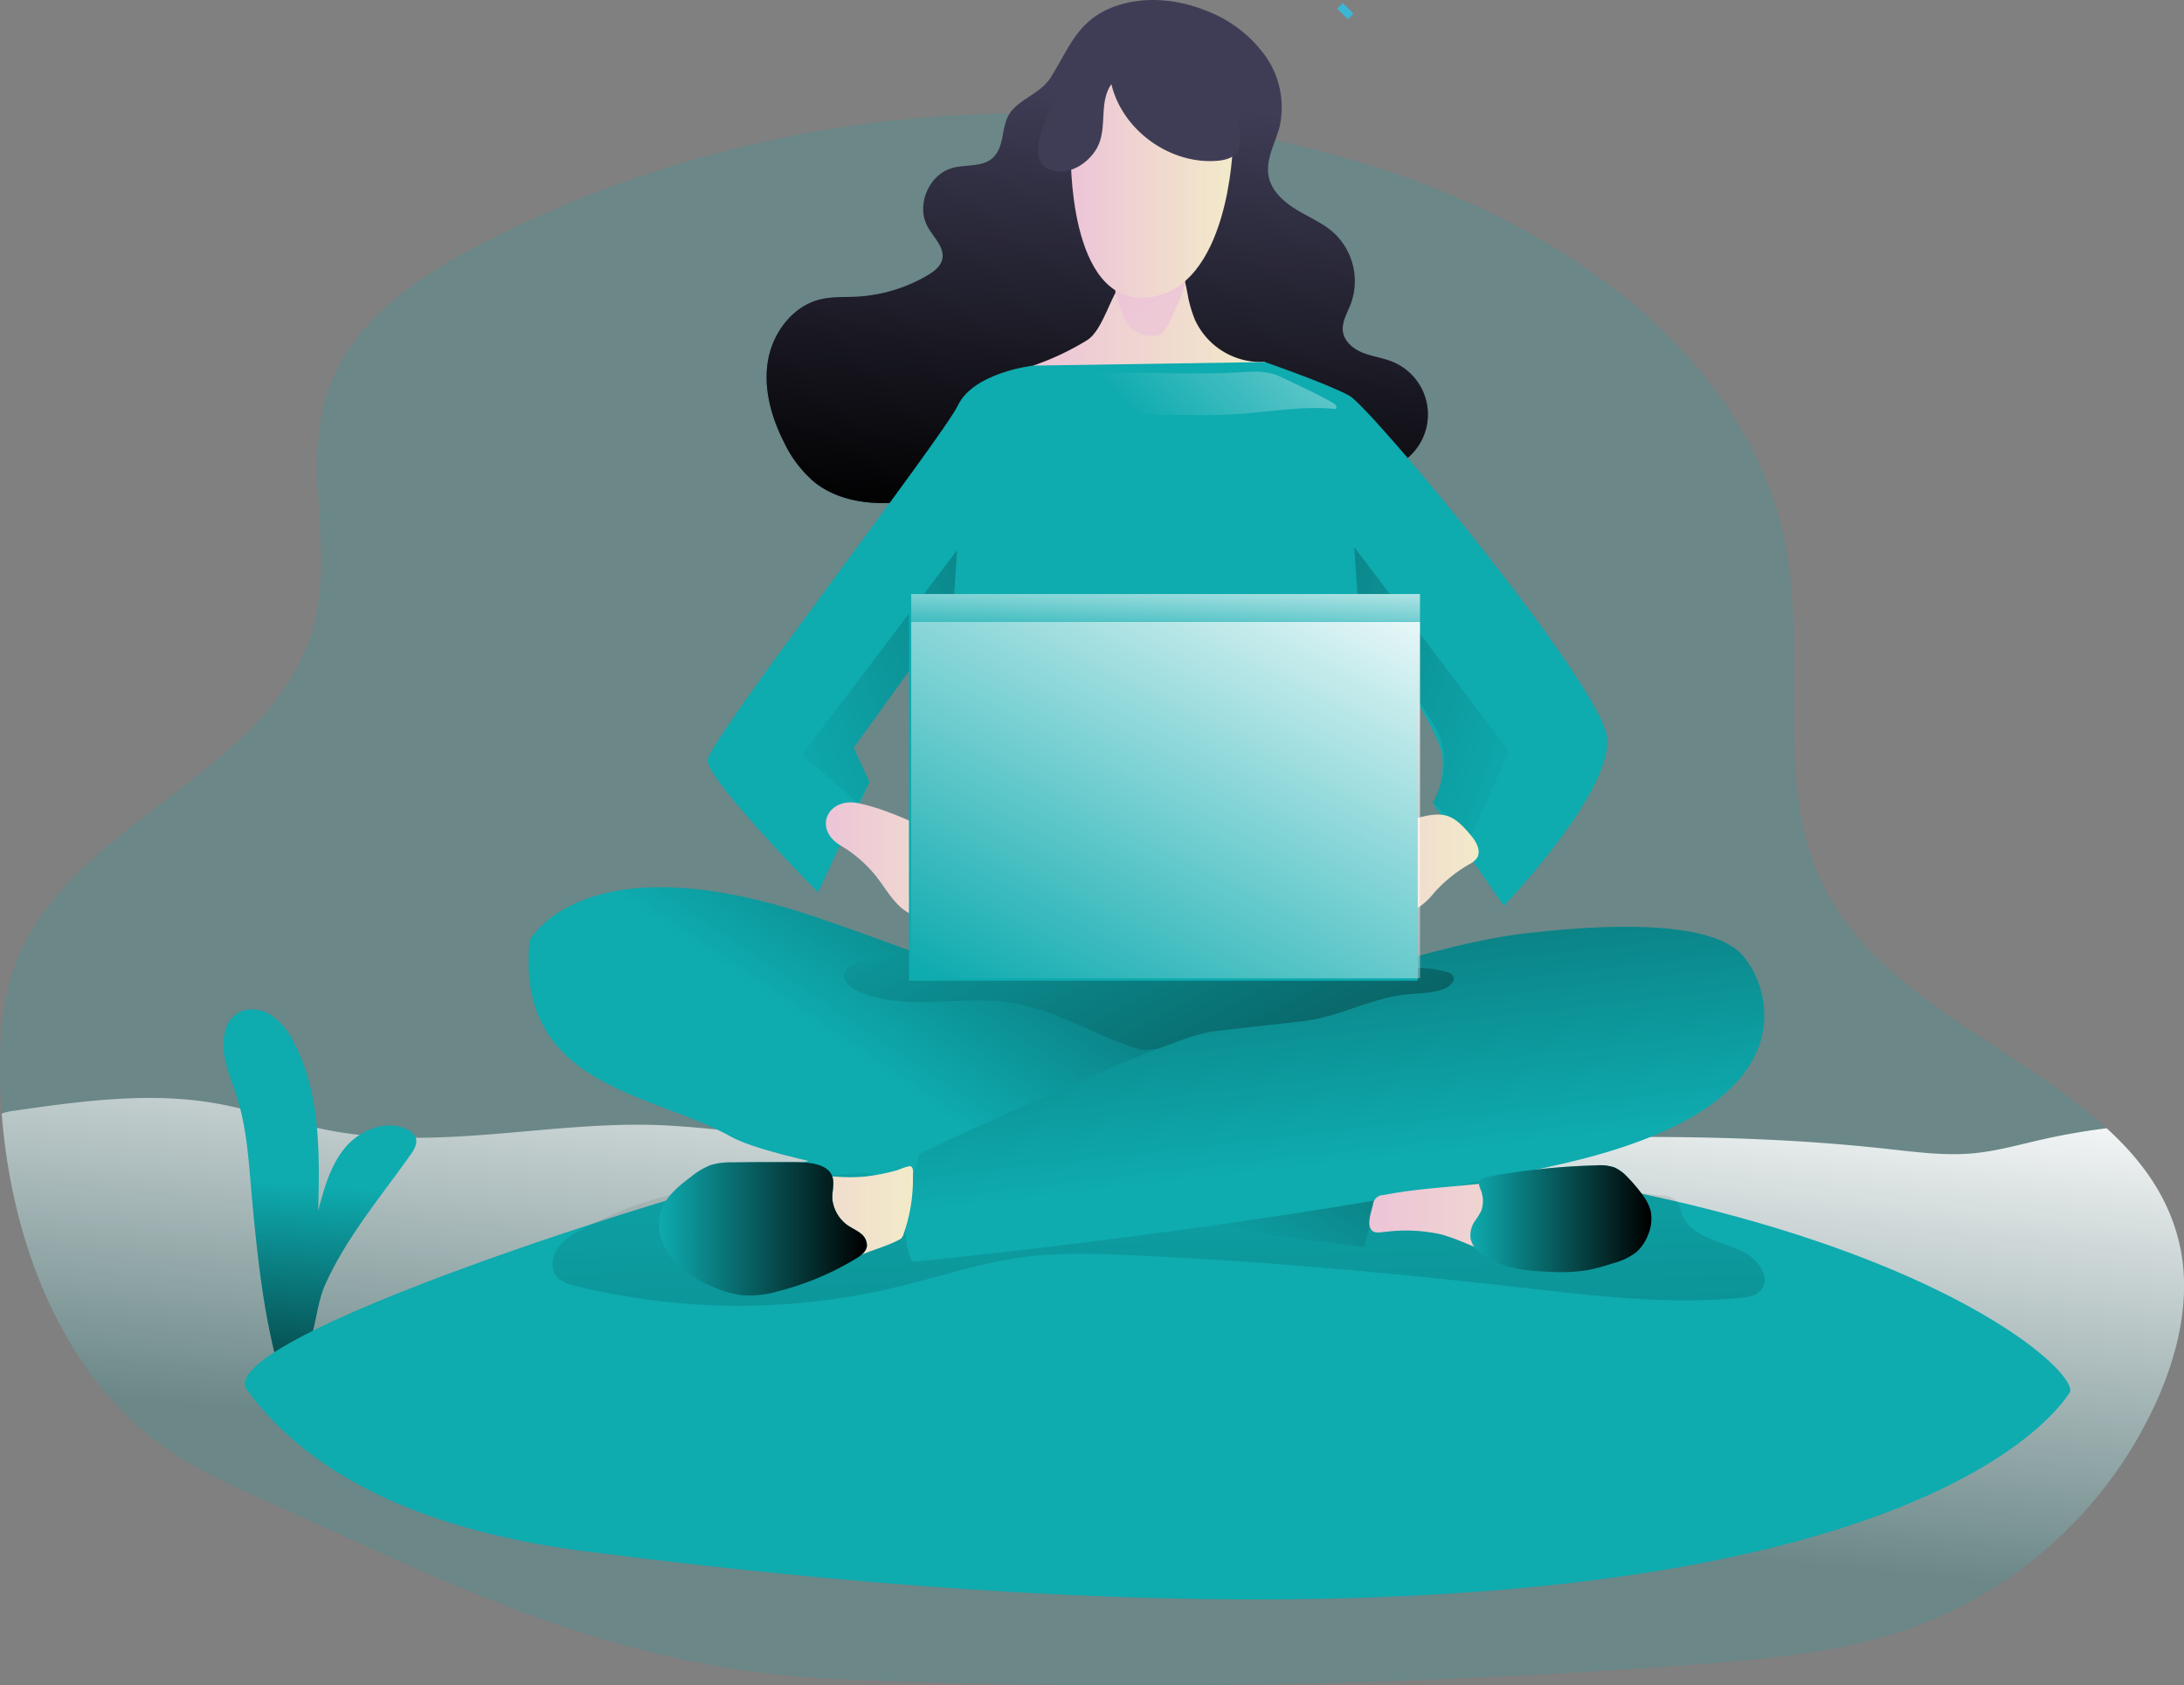 <svg id="Layer_1" data-name="Layer 1" xmlns="http://www.w3.org/2000/svg" xmlns:xlink="http://www.w3.org/1999/xlink" viewBox="0 0 499.59 385.54"><rect x="0" y="0" width="499.59" height="385.54" fill="#808080" stroke="none"/><defs><linearGradient id="linear-gradient" x1="251.81" y1="396.9" x2="263.37" y2="280.23" gradientUnits="userSpaceOnUse"><stop offset="0" stop-color="#fff" stop-opacity="0"/><stop offset="0.76" stop-color="#fff" stop-opacity="0.76"/><stop offset="0.99" stop-color="#fff"/></linearGradient><linearGradient id="linear-gradient-2" x1="80.05" y1="326.65" x2="75.15" y2="400.58" gradientUnits="userSpaceOnUse"><stop offset="0" stop-opacity="0"/><stop offset="0.99"/></linearGradient><linearGradient id="linear-gradient-3" x1="266.02" y1="77.83" x2="256.03" y2="178.74" xlink:href="#linear-gradient-2"/><linearGradient id="linear-gradient-4" x1="271.81" y1="292.91" x2="286" y2="784.04" xlink:href="#linear-gradient-2"/><linearGradient id="linear-gradient-5" x1="222.52" y1="309.21" x2="319.23" y2="165.2" xlink:href="#linear-gradient-2"/><linearGradient id="linear-gradient-6" x1="314.71" y1="321.49" x2="291.06" y2="114.15" xlink:href="#linear-gradient-2"/><linearGradient id="linear-gradient-7" x1="244.67" y1="135.21" x2="297.73" y2="135.21" gradientUnits="userSpaceOnUse"><stop offset="0" stop-color="#ecc4d7"/><stop offset="0.42" stop-color="#efd4d1"/><stop offset="1" stop-color="#f2eac9"/></linearGradient><linearGradient id="linear-gradient-8" x1="267.6" y1="113.69" x2="330.56" y2="226.68" xlink:href="#linear-gradient-7"/><linearGradient id="linear-gradient-9" x1="239.55" y1="220.63" x2="356.22" y2="436.63" xlink:href="#linear-gradient-2"/><linearGradient id="linear-gradient-10" x1="5190.83" y1="224.15" x2="5448.73" y2="133.1" gradientTransform="matrix(-1, 0, 0, 1, 5552.02, 0)" xlink:href="#linear-gradient-2"/><linearGradient id="linear-gradient-11" x1="197.2" y1="253.48" x2="237.86" y2="253.48" xlink:href="#linear-gradient-7"/><linearGradient id="linear-gradient-12" x1="303.64" y1="253.94" x2="346.52" y2="253.94" xlink:href="#linear-gradient-7"/><linearGradient id="linear-gradient-13" x1="161.63" y1="336.72" x2="217.2" y2="336.72" xlink:href="#linear-gradient-7"/><linearGradient id="linear-gradient-14" x1="321.55" y1="333.08" x2="383.14" y2="333.08" xlink:href="#linear-gradient-7"/><linearGradient id="linear-gradient-15" x1="344.6" y1="334.31" x2="386.06" y2="334.31" xlink:href="#linear-gradient-2"/><linearGradient id="linear-gradient-16" x1="159.09" y1="336.61" x2="206.64" y2="336.61" xlink:href="#linear-gradient-2"/><linearGradient id="linear-gradient-17" x1="253.12" y1="98" x2="290.32" y2="98" xlink:href="#linear-gradient-7"/><linearGradient id="linear-gradient-18" x1="174.79" y1="166.39" x2="432.69" y2="75.34" xlink:href="#linear-gradient-2"/><linearGradient id="linear-gradient-19" x1="270.67" y1="154.17" x2="350.56" y2="78.49" xlink:href="#linear-gradient"/><linearGradient id="linear-gradient-20" x1="266.18" y1="149.63" x2="267.23" y2="125.45" xlink:href="#linear-gradient"/><linearGradient id="linear-gradient-21" x1="238.74" y1="237.04" x2="301.89" y2="114.73" xlink:href="#linear-gradient"/></defs><title>Focus Working</title><path d="M502,375.21a98,98,0,0,1-55,52.11c-16,6-33.3,7.56-50.35,8.86a1684.87,1684.87,0,0,1-196,3.43c-51.33-2.09-87.41-21-133.18-41.6a142.92,142.92,0,0,1-18.38-9.35c-25.74-16.43-38-47.75-40.38-78.45-.18-2.32-.29-4.63-.36-6.94C8.12,294,8.64,284.41,12,275.7c12.51-32.53,59.12-43.32,68.08-77,4.63-17.44-2.52-36.64,3.23-53.73,5.35-15.88,20.52-26.17,35.4-33.85C180.89,79,255.84,72.57,322.6,93.58c43.29,13.61,86.7,43.61,94.47,88.32,4.44,25.56-3.2,53.61,8.59,76.72,12.74,25,44.37,36.51,64.52,54.95,8.23,7.52,14.54,16.2,16.85,27.41C509.4,352.46,506.7,364.46,502,375.21Z" transform="translate(-8.32 -55.46)" fill="#0eabaf" opacity="0.18" style="isolation:isolate"/><path d="M502,375.21a98,98,0,0,1-55,52.11c-16,6-33.3,7.56-50.35,8.86a1684.87,1684.87,0,0,1-196,3.43c-51.33-2.09-87.41-21-133.18-41.6a142.92,142.92,0,0,1-18.38-9.35c-25.74-16.43-38-47.75-40.38-78.45a13.74,13.74,0,0,1,2.92-.66c14.9-2.13,30.09-4.24,45-1.85,9.26,1.51,18.17,4.74,27.4,6.43,26,4.82,52.05-2.79,78.13-1.12,22.05,1.41,43.77,6.14,66.11,6.81,23.52.72,47.07-.1,70.58-1.17,47-2.15,94.33-5.52,141.28-.34,6.51.71,13,1.59,19.56,1,5.26-.49,10.38-1.94,15.54-3.11a148.46,148.46,0,0,1,15-2.62c8.23,7.52,14.54,16.2,16.85,27.41C509.4,352.46,506.7,364.46,502,375.21Z" transform="translate(-8.32 -55.46)" fill="url(#linear-gradient)"/><path d="M102.24,319.61c.79-1.11,1.61-2.46,1.2-3.76a3.66,3.66,0,0,0-2-2c-4.75-2.33-10.73.07-14.13,4.12s-4.85,9.34-6.2,14.46c.34-13.12.53-26.9-5.59-38.51a15.84,15.84,0,0,0-5.25-6.28c-2.35-1.46-5.55-1.8-7.83-.24s-3,4.34-3,7c0,4.39,2,8.5,3.26,12.69,2.22,7.21,2.55,14.84,3.25,22.36,1.25,13.5,2.68,27.19,6.41,40.23-.14-.48,5.43-4.24,6-5.38,2.22-4.29,2.27-10.42,4.39-15.07C87.65,338.42,95.44,329.23,102.24,319.61Z" transform="translate(-8.32 -55.46)" fill="#0eabaf"/><path d="M102.24,319.61c.79-1.11,1.61-2.46,1.2-3.76a3.66,3.66,0,0,0-2-2c-4.75-2.33-10.73.07-14.13,4.12s-4.85,9.34-6.2,14.46c.34-13.12.53-26.9-5.59-38.51a15.84,15.84,0,0,0-5.25-6.28c-2.35-1.46-5.55-1.8-7.83-.24s-3,4.34-3,7c0,4.39,2,8.5,3.26,12.69,2.22,7.21,2.55,14.84,3.25,22.36,1.25,13.5,2.68,27.19,6.41,40.23-.14-.48,5.43-4.24,6-5.38,2.22-4.29,2.27-10.42,4.39-15.07C87.65,338.42,95.44,329.23,102.24,319.61Z" transform="translate(-8.32 -55.46)" fill="url(#linear-gradient-2)"/><path d="M263.64,56.82c6.7-2.3,14.21-1.52,20.78,1.16a29.54,29.54,0,0,1,13.36,10.29A20.35,20.35,0,0,1,301,84.55c-1,3.73-3.19,7.36-2.5,11.16.6,3.34,3.37,5.86,6.26,7.64s6.11,3.09,8.64,5.36a15.09,15.09,0,0,1,3.9,16.28c-.82,2.11-2.15,4.22-1.78,6.46s2.46,3.91,4.61,4.75,4.49,1.12,6.64,2a13,13,0,0,1,4.07,21.56c-2.93,2.76-6.95,4-10.84,5a137.69,137.69,0,0,1-46.2,3.57c-11.93-1.11-23.88-3.79-35.79-2.41-7.43.86-14.61,3.29-22,4.26s-15.54.26-21.39-4.41a27.39,27.39,0,0,1-6.95-9.13c-2.92-5.75-4.75-12.29-3.68-18.64s5.53-12.38,11.78-14c2.78-.71,5.71-.52,8.58-.67a35.76,35.76,0,0,0,16.1-4.85c1.48-.87,3-2,3.4-3.65.66-2.74-1.93-5-3.31-7.48-2.76-4.92.29-12.07,5.75-13.49,3.2-.83,7.12-.1,9.37-2.52,2.82-3,1.39-7.78,4.43-10.94,2.72-2.82,6.52-3.88,8.7-7.39C253.06,66.09,255,59.8,263.64,56.82Z" transform="translate(-8.32 -55.46)" fill="#3f3d56"/><path d="M263.64,56.82c6.7-2.3,14.21-1.52,20.78,1.16a29.54,29.54,0,0,1,13.36,10.29A20.35,20.35,0,0,1,301,84.55c-1,3.73-3.19,7.36-2.5,11.16.6,3.34,3.37,5.86,6.26,7.64s6.11,3.09,8.64,5.36a15.09,15.09,0,0,1,3.9,16.28c-.82,2.11-2.15,4.22-1.78,6.46s2.46,3.91,4.61,4.75,4.49,1.12,6.64,2a13,13,0,0,1,4.07,21.56c-2.93,2.76-6.95,4-10.84,5a137.69,137.69,0,0,1-46.2,3.57c-11.93-1.11-23.88-3.79-35.79-2.41-7.43.86-14.61,3.29-22,4.26s-15.54.26-21.39-4.41a27.39,27.39,0,0,1-6.95-9.13c-2.92-5.75-4.75-12.29-3.68-18.64s5.53-12.38,11.78-14c2.78-.71,5.71-.52,8.58-.67a35.76,35.76,0,0,0,16.1-4.85c1.48-.87,3-2,3.4-3.65.66-2.74-1.93-5-3.31-7.48-2.76-4.92.29-12.07,5.75-13.49,3.2-.83,7.12-.1,9.37-2.52,2.82-3,1.39-7.78,4.43-10.94,2.72-2.82,6.52-3.88,8.7-7.39C253.06,66.09,255,59.8,263.64,56.82Z" transform="translate(-8.32 -55.46)" fill="url(#linear-gradient-3)"/><path d="M64.81,373.44c17.38,23.63,48.36,33.2,77.45,36.93,296.66,38,338.05-34.59,339.4-36.16,4.88-5.65-67.16-69.3-279.19-54.93C187.64,320.28,55.39,360.63,64.81,373.44Z" transform="translate(-8.32 -55.46)" fill="#0eabaf"/><path d="M141.13,336.89a14.15,14.15,0,0,0-5.33,4.24c-1.27,1.91-1.55,4.67-.06,6.41,1.06,1.25,2.75,1.73,4.35,2.13a155.67,155.67,0,0,0,73.18.29c9.74-2.33,19.29-5.61,29.22-6.92,8-1.05,16.15-.8,24.24-.44,29.77,1.32,59.48,4,89.09,7.36,16.8,1.91,33.73,4,50.56,2.43,1.67-.16,3.48-.42,4.63-1.64,2.66-2.81-.57-7.39-4.08-9-5.19-2.41-12.25-3.42-14-8.88a7.26,7.26,0,0,0-1-2.6,4.89,4.89,0,0,0-3.33-1.3,1046.28,1046.28,0,0,0-204.67-3.64C168.05,326.59,155.15,329.29,141.13,336.89Z" transform="translate(-8.32 -55.46)" fill="url(#linear-gradient-4)"/><path d="M129.48,270.58s12.35-23.57,66.24-5.05,130.8,51.65,130.8,51.65l-6.17,23.58S193.48,325.6,175.51,315.49,126.11,304.27,129.48,270.58Z" transform="translate(-8.32 -55.46)" fill="#0eabaf"/><path d="M129.48,270.58s12.35-23.57,66.24-5.05,130.8,51.65,130.8,51.65l-6.17,23.58S193.48,325.6,175.51,315.49,126.11,304.27,129.48,270.58Z" transform="translate(-8.32 -55.46)" fill="url(#linear-gradient-5)"/><path d="M218.74,319.42S312.49,274,358,268.9s48.84,5.05,50.53,7.3,18.52,31.43-42.67,45.47-148.76,22.45-148.76,22.45S212.56,338.51,218.74,319.42Z" transform="translate(-8.32 -55.46)" fill="#0eabaf"/><path d="M218.74,319.42S312.49,274,358,268.9s48.84,5.05,50.53,7.3,18.52,31.43-42.67,45.47-148.76,22.45-148.76,22.45S212.56,338.51,218.74,319.42Z" transform="translate(-8.32 -55.46)" fill="url(#linear-gradient-6)"/><path d="M315.42,58.65l1.29-1.29" transform="translate(-8.32 -55.46)" fill="none" stroke="#3cb6d5" stroke-miterlimit="10" stroke-width="3.43"/><path d="M257,133.28a61.61,61.61,0,0,1-12.34,5.82,28.75,28.75,0,0,0,9.1,9.26c5.39,3.26,11.89,4.15,18.19,4.21a33.45,33.45,0,0,0,10.55-1.27c4.59-1.48,8.52-4.49,12.19-7.62,1.64-1.42,3.42-3.31,3-5.43a16.56,16.56,0,0,1-16.09-9.78,30.72,30.72,0,0,1-1.34-4.31c-.16-.62-.77-4.54-1.2-5a4.63,4.63,0,0,0-4-1.23c-3.22.58-7.69-.52-10,2.11C262.36,123.05,260.61,131,257,133.28Z" transform="translate(-8.32 -55.46)" fill="url(#linear-gradient-7)"/><path d="M267.34,130.88a8.81,8.81,0,0,0,5.66,1.39c2-.23,3.56-5,4.52-6.77a12.27,12.27,0,0,0,.72-1.72,21.92,21.92,0,0,0,1.55-6.58c0,.63-4.17,1.29-4.71,1.37-1.74.26-3.51.35-5.26.53-2.43.25-7.29.36-6.21,3.87C264.15,124.76,265.77,129.9,267.34,130.88Z" transform="translate(-8.32 -55.46)" fill="url(#linear-gradient-8)"/><path d="M244.67,139.1s-13.58,1.52-17.23,9.1-57,76.63-57.26,81.12,25.26,30.32,25.26,30.32l11.79-25.27-3.65-7.85,22.74-31.44-.9,81.2,47.83,19.1L317,278.56l1.62-83.76s19.09,26.94,19.65,33.68-2.24,10.67-2.24,10.67l16.28,23.57s25.26-26.38,23.58-38.73S322,148.76,317,146s-19.32-7.71-19.32-7.71Z" transform="translate(-8.32 -55.46)" fill="#0eabaf"/><path d="M216.92,273.54a85.5,85.5,0,0,0-12.08,2.2c-1.36.35-2.91.91-3.34,2.25-.59,1.82,1.33,3.44,3.08,4.22,10.85,4.83,23.55.82,35.29,2.7,10.06,1.62,18.91,7.48,28.66,10.47a4,4,0,0,0,1.45.26,16.92,16.92,0,0,0,3.27-.26c4.66-1.61,8.58-3.52,13.7-4.1l19.26-2.17c8.05-.91,14.66-4.81,22.67-6,3.41-.51,7-.19,10.17-1.61,1.16-.53,2.34-1.88,1.6-2.91a2.27,2.27,0,0,0-1.2-.71c-3.47-1.13-7.19-1.05-10.83-1C291.45,277.54,253.89,269.54,216.92,273.54Z" transform="translate(-8.32 -55.46)" fill="#0eabaf"/><path d="M216.92,273.54a85.5,85.5,0,0,0-12.08,2.2c-1.36.35-2.91.91-3.34,2.25-.59,1.82,1.33,3.44,3.08,4.22,10.85,4.83,23.55.82,35.29,2.7,10.06,1.62,18.91,7.48,28.66,10.47a4,4,0,0,0,1.45.26,16.92,16.92,0,0,0,3.27-.26c4.66-1.61,8.58-3.52,13.7-4.1l19.26-2.17c8.05-.91,14.66-4.81,22.67-6,3.41-.51,7-.19,10.17-1.61,1.16-.53,2.34-1.88,1.6-2.91a2.27,2.27,0,0,0-1.2-.71c-3.47-1.13-7.19-1.05-10.83-1C291.45,277.54,253.89,269.54,216.92,273.54Z" transform="translate(-8.32 -55.46)" fill="url(#linear-gradient-9)"/><path d="M318.1,180.63l.94,13.75,17,26.39a16.46,16.46,0,0,1,1.3,15.36l-1.29,3,8.77,7.53,8.73-19.28Z" transform="translate(-8.32 -55.46)" fill="url(#linear-gradient-10)"/><path d="M227.6,248.2a19.85,19.85,0,0,1,4.87,2.5c3.8,2.91,5.05,8.06,5.36,12.84a5,5,0,0,1-.33,2.6,4,4,0,0,1-3.74,1.79c-3.52,0-6.66-2.38-10.17-2.72-1.8-.18-3.64.18-5.41-.18-4.16-.85-6.48-5.13-9-8.52a29.81,29.81,0,0,0-8.53-7.6c-6.45-3.81-3-11.12,4-9.7C212.39,240.8,220.23,245.21,227.6,248.2Z" transform="translate(-8.32 -55.46)" fill="url(#linear-gradient-11)"/><path d="M317.19,246.15a14.65,14.65,0,0,0-4.62,1.64c-2.06,1.31-3.33,3.54-5,5.28-1.42,1.43-3.24,2.68-3.75,4.63a5.43,5.43,0,0,0,.43,3.56,8.49,8.49,0,0,0,9.62,4.56c1.54-.42,2.93-1.28,4.46-1.71,4.75-1.35,10.32,1.44,14.55-1.09a16.57,16.57,0,0,0,3.53-3.37,32.93,32.93,0,0,1,7.86-6.39,5.22,5.22,0,0,0,1.9-1.5c1-1.58-.09-3.64-1.29-5.08-3.51-4.2-5.53-5.67-10.82-4.46C328.4,243.5,322.8,244.84,317.19,246.15Z" transform="translate(-8.32 -55.46)" fill="url(#linear-gradient-12)"/><path d="M206.28,324.61c-9.43.94-18.88-2.55-28.32-1.66a39.32,39.32,0,0,0-9.94,2.4,11.37,11.37,0,0,0-4.2,2.35c-2.1,2.07-2.51,5.36-2,8.26,1,5.66,5.16,10.49,10.3,13.06a19.19,19.19,0,0,0,10.3,2.05,33,33,0,0,0,5-1,49.94,49.94,0,0,0,10.7-3.54c2.16-1.1,4.15-2.5,6.32-3.56,3.08-1.5,6.47-2.27,9.5-3.86a2,2,0,0,0,.63-.43,2.29,2.29,0,0,0,.41-.79,37.72,37.72,0,0,0,2.17-13.23c0-.64.21-2-.45-2.35-.51-.26-2.71.74-3.3.9A44.36,44.36,0,0,1,206.28,324.61Z" transform="translate(-8.32 -55.46)" fill="url(#linear-gradient-13)"/><path d="M337.69,337.79c4.54,1.15,8.66,3.57,13.16,4.84A44,44,0,0,0,362.69,344c6,0,12.31-.46,17.51-3.51a6.6,6.6,0,0,0,2.15-1.81c1.34-1.91.75-4.55-.14-6.71-1.54-3.79-4.07-7.48-7.88-9-4.5-1.75-9.51,0-14.19,1.13-11.52,2.89-23.63,2.45-35.28,4.75a2.44,2.44,0,0,0-2.48,2.25c-.33,1.4-1.19,3.71-.66,5.15.61,1.68,2.27,1.08,3.73,1A37,37,0,0,1,337.69,337.79Z" transform="translate(-8.32 -55.46)" fill="url(#linear-gradient-14)"/><path d="M347.15,332.47a15.36,15.36,0,0,1-1.44,2.31,5.84,5.84,0,0,0-1,4.08,6.53,6.53,0,0,0,3.17,4c4.38,2.86,9.85,3.39,15.08,3.57a39.88,39.88,0,0,0,8.39-.37,45.28,45.28,0,0,0,5.84-1.56,15.22,15.22,0,0,0,5.37-2.51,10,10,0,0,0,2.74-4,9.25,9.25,0,0,0,.6-5.58,11.25,11.25,0,0,0-2.1-3.93,36.61,36.61,0,0,0-3.2-3.73,9.26,9.26,0,0,0-3-2.22,10.48,10.48,0,0,0-4.25-.45,153.54,153.54,0,0,0-24.49,2.57,3.72,3.72,0,0,0-1.75.68c-1.05.91,0,2.12.2,3.17A6.58,6.58,0,0,1,347.15,332.47Z" transform="translate(-8.32 -55.46)" fill="#0eabaf"/><path d="M202.2,335.76c.94.65,2,1.1,2.9,1.8a3.49,3.49,0,0,1,1.53,2.9c-.13,1.38-1.42,2.33-2.6,3a65.48,65.48,0,0,1-17.44,7.35,24.43,24.43,0,0,1-8.27,1,23.1,23.1,0,0,1-6.61-1.81c-3.69-1.52-7.27-3.57-9.75-6.69s-3.68-7.47-2.27-11.2c1.19-3.16,4-5.39,6.68-7.42a16.58,16.58,0,0,1,4.57-2.71,16.37,16.37,0,0,1,5-.6c4.43-.07,8.85-.06,13.28-.06,3,0,8.95-.05,9.64,3.86.32,1.79-.44,3.59,0,5.45A8.42,8.42,0,0,0,202.2,335.76Z" transform="translate(-8.32 -55.46)" fill="#0eabaf"/><path d="M347.15,332.47a15.36,15.36,0,0,1-1.44,2.31,5.84,5.84,0,0,0-1,4.08,6.53,6.53,0,0,0,3.17,4c4.38,2.86,9.85,3.39,15.08,3.57a39.88,39.88,0,0,0,8.39-.37,45.28,45.28,0,0,0,5.84-1.56,15.22,15.22,0,0,0,5.37-2.51,10,10,0,0,0,2.74-4,9.25,9.25,0,0,0,.6-5.58,11.25,11.25,0,0,0-2.1-3.93,36.61,36.61,0,0,0-3.2-3.73,9.26,9.26,0,0,0-3-2.22,10.48,10.48,0,0,0-4.25-.45,153.54,153.54,0,0,0-24.49,2.57,3.72,3.72,0,0,0-1.75.68c-1.05.91,0,2.12.2,3.17A6.58,6.58,0,0,1,347.15,332.47Z" transform="translate(-8.32 -55.46)" fill="url(#linear-gradient-15)"/><path d="M202.2,335.76c.94.65,2,1.1,2.9,1.8a3.49,3.49,0,0,1,1.53,2.9c-.13,1.38-1.42,2.33-2.6,3a65.48,65.48,0,0,1-17.44,7.35,24.43,24.43,0,0,1-8.27,1,23.1,23.1,0,0,1-6.61-1.81c-3.69-1.52-7.27-3.57-9.75-6.69s-3.68-7.47-2.27-11.2c1.19-3.16,4-5.39,6.68-7.42a16.58,16.58,0,0,1,4.57-2.71,16.37,16.37,0,0,1,5-.6c4.43-.07,8.85-.06,13.28-.06,3,0,8.95-.05,9.64,3.86.32,1.79-.44,3.59,0,5.45A8.42,8.42,0,0,0,202.2,335.76Z" transform="translate(-8.32 -55.46)" fill="url(#linear-gradient-16)"/><path d="M253.26,90.1s-.84,35.37,17.69,33.4S290.32,89,290.32,89s-7.58-19.09-23.58-16.28S253.26,90.1,253.26,90.1Z" transform="translate(-8.32 -55.46)" fill="url(#linear-gradient-17)"/><path d="M262.55,74.72c2.54,10.62,13.54,18.5,24.41,17.51,1.87-.18,4-.8,4.72-2.53a5.56,5.56,0,0,0,.25-2.47,28.55,28.55,0,0,0-5.13-15.11,19.41,19.41,0,0,0-13.47-8c-7.76-.73-15,4.09-20.27,9.87-3.29,3.63-13.24,20.17-2.39,20.69,3.47.16,6.83-2.36,8.5-5.22C261.81,84.89,259.53,79,262.55,74.72Z" transform="translate(-8.32 -55.46)" fill="#3f3d56"/><polygon points="218.94 125.87 218 139.62 195.27 171.05 198.91 178.91 196.27 183.75 183.47 172.64 218.94 125.87" fill="url(#linear-gradient-18)"/><path d="M245.71,142.06c.75,2,3.26,2.56,5.35,3.07,4,1,7.78,3,11.81,4a54,54,0,0,0,12.83,1.22c5.44.09,10.89.18,16.32-.21,7.28-.51,14.57-1.85,21.83-1.12.49-.36-.08-1.09-.61-1.39-3.78-2.14-7.74-3.93-11.65-5.82-3.24-1.58-6-1.39-9.6-1.18-9.85.56-19.72,0-29.58.1A112.47,112.47,0,0,0,245.71,142.06Z" transform="translate(-8.32 -55.46)" fill="url(#linear-gradient-19)"/><rect x="207.92" y="135.9" width="116.39" height="88.46" fill="#0eabaf"/><rect x="208.44" y="135.9" width="116.39" height="6.19" fill="url(#linear-gradient-20)"/><rect x="208.44" y="142.21" width="116.39" height="81.59" fill="url(#linear-gradient-21)"/></svg>